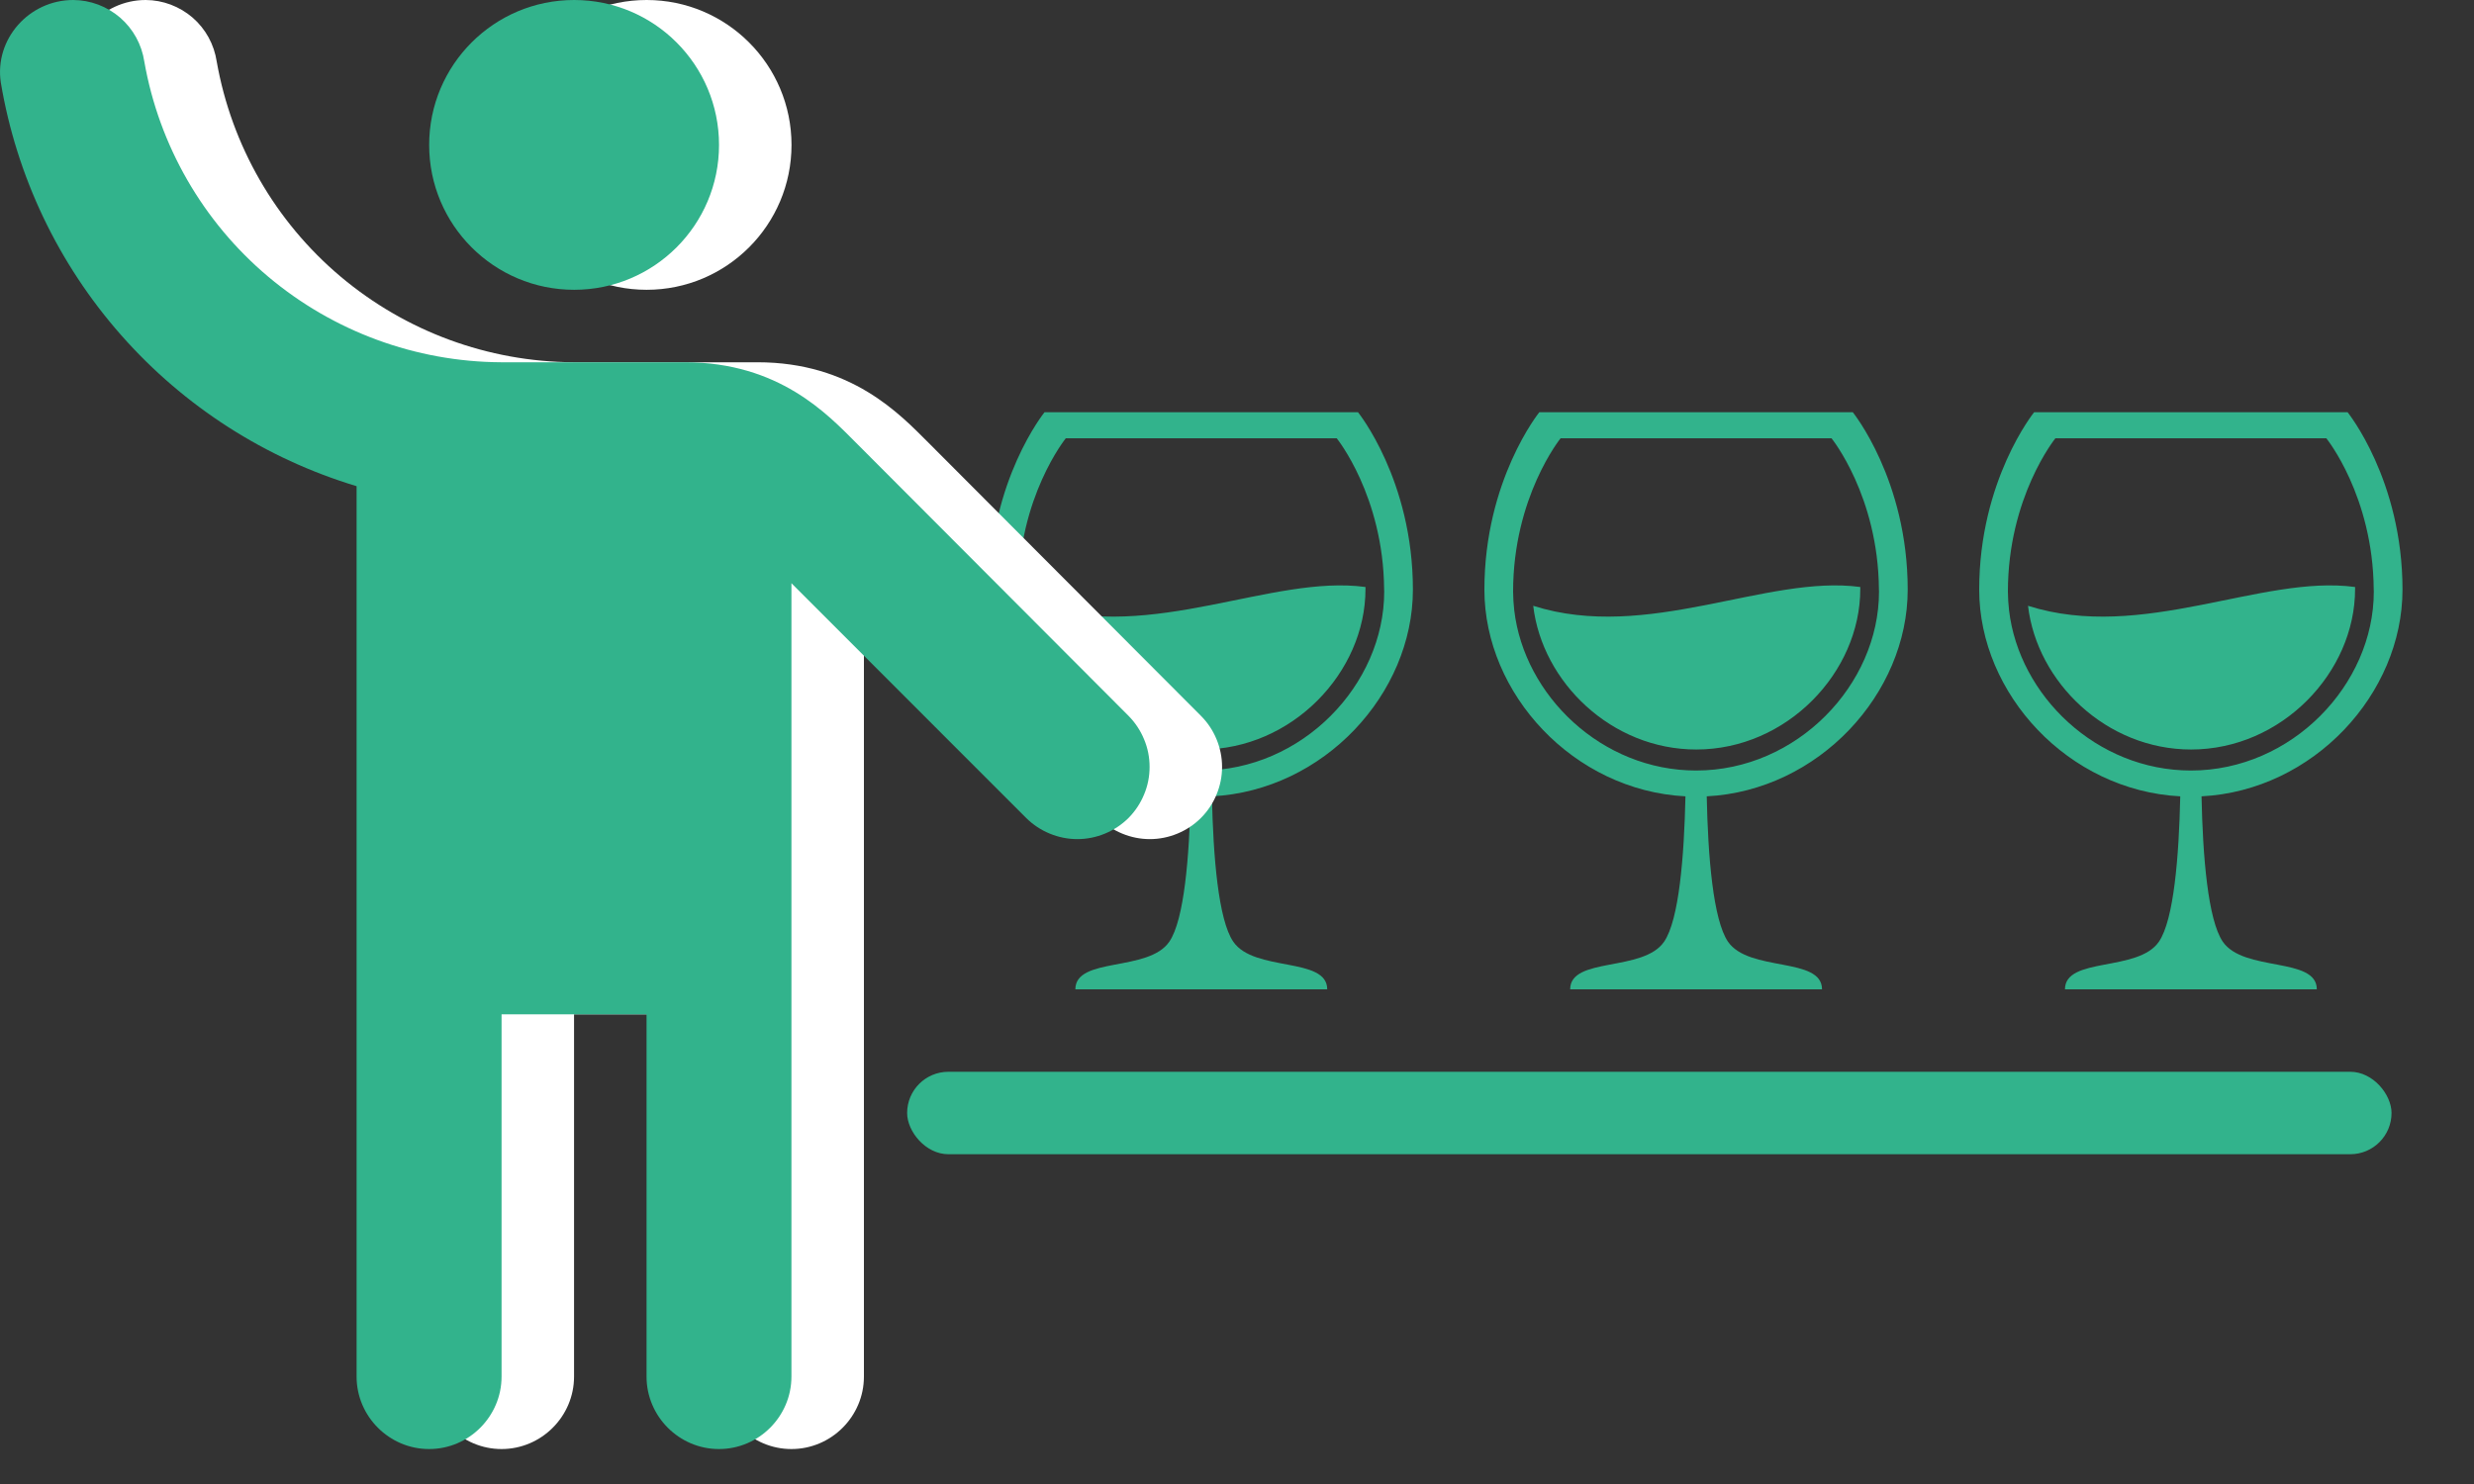 <svg width="30" height="18" viewBox="0 0 30 18" fill="none" xmlns="http://www.w3.org/2000/svg">
<rect x="0" y="0" width="30" height="18" fill="#333333" stroke="none"/>
<path d="M12.592 7.348C12.701 8.277 13.544 9.091 14.569 9.091C15.668 9.091 16.558 8.155 16.558 7.145C16.558 7.136 16.558 7.128 16.558 7.12C15.424 6.966 13.979 7.789 12.592 7.348Z" fill="#32B38C"/>
<path d="M17.133 7.152C17.133 5.822 16.467 5 16.467 5H12.666C12.666 5 12 5.823 12 7.152C12 8.415 13.08 9.589 14.438 9.659C14.422 10.393 14.36 11.156 14.18 11.421C13.927 11.794 13.04 11.602 13.04 12H16.094C16.094 11.602 15.207 11.794 14.954 11.421C14.774 11.156 14.711 10.393 14.696 9.659C16.053 9.589 17.133 8.415 17.133 7.152ZM14.567 9.346C13.424 9.346 12.484 8.439 12.362 7.403C12.353 7.328 12.348 7.252 12.348 7.176C12.348 6.027 12.924 5.316 12.924 5.316H16.209C16.21 5.317 16.775 6.015 16.784 7.148C16.784 7.158 16.785 7.167 16.785 7.176C16.785 8.303 15.792 9.346 14.567 9.346Z" fill="#32B38C"/>
<path d="M18.592 7.348C18.701 8.277 19.544 9.091 20.569 9.091C21.668 9.091 22.558 8.155 22.558 7.145C22.558 7.136 22.558 7.128 22.558 7.12C21.424 6.966 19.98 7.789 18.592 7.348Z" fill="#32B38C"/>
<path d="M23.133 7.152C23.133 5.822 22.467 5 22.467 5H18.666C18.666 5 18 5.823 18 7.152C18 8.415 19.08 9.589 20.438 9.659C20.422 10.393 20.36 11.156 20.18 11.421C19.927 11.794 19.04 11.602 19.04 12H22.094C22.094 11.602 21.207 11.794 20.953 11.421C20.774 11.156 20.711 10.393 20.696 9.659C22.053 9.589 23.133 8.415 23.133 7.152ZM20.567 9.346C19.424 9.346 18.484 8.439 18.362 7.403C18.353 7.328 18.349 7.252 18.348 7.176C18.348 6.027 18.924 5.316 18.924 5.316H22.209C22.21 5.317 22.775 6.015 22.784 7.148C22.784 7.158 22.785 7.167 22.785 7.176C22.785 8.303 21.792 9.346 20.567 9.346Z" fill="#32B38C"/>
<path d="M24.592 7.348C24.701 8.277 25.544 9.091 26.569 9.091C27.668 9.091 28.558 8.155 28.558 7.145C28.558 7.136 28.558 7.128 28.558 7.12C27.424 6.966 25.98 7.789 24.592 7.348Z" fill="#32B38C"/>
<path d="M29.133 7.152C29.133 5.822 28.467 5 28.467 5H24.666C24.666 5 24 5.823 24 7.152C24 8.415 25.08 9.589 26.438 9.659C26.422 10.393 26.36 11.156 26.18 11.421C25.927 11.794 25.04 11.602 25.04 12H28.094C28.094 11.602 27.207 11.794 26.953 11.421C26.774 11.156 26.711 10.393 26.696 9.659C28.053 9.589 29.133 8.415 29.133 7.152ZM26.567 9.346C25.424 9.346 24.484 8.439 24.362 7.403C24.353 7.328 24.349 7.252 24.348 7.176C24.348 6.027 24.924 5.316 24.924 5.316H28.209C28.21 5.317 28.775 6.015 28.784 7.148C28.784 7.158 28.785 7.167 28.785 7.176C28.785 8.303 27.792 9.346 26.567 9.346Z" fill="#32B38C"/>
<path d="M7.841 3.515C8.811 3.515 9.598 2.728 9.598 1.758C9.598 0.787 8.811 0 7.841 0C6.87 0 6.083 0.787 6.083 1.758C6.083 2.728 6.87 3.515 7.841 3.515Z" fill="white"/>
<path d="M11.258 5.369C10.915 5.027 10.327 4.394 9.184 4.394H6.952C5.918 4.388 4.92 4.02 4.129 3.354C3.339 2.688 2.808 1.765 2.628 0.747C2.597 0.54 2.494 0.351 2.336 0.214C2.178 0.078 1.976 0.001 1.767 0C1.231 0 0.809 0.475 0.888 1.002C1.08 2.139 1.585 3.2 2.348 4.065C3.11 4.93 4.099 5.564 5.203 5.897V16.697C5.203 17.18 5.599 17.576 6.082 17.576C6.565 17.576 6.961 17.18 6.961 16.697V12.303H8.718V16.697C8.718 17.18 9.114 17.576 9.597 17.576C10.081 17.576 10.476 17.18 10.476 16.697V7.074L13.323 9.922C13.405 10.003 13.501 10.067 13.608 10.111C13.714 10.155 13.828 10.178 13.943 10.178C14.058 10.178 14.172 10.155 14.278 10.111C14.384 10.067 14.481 10.003 14.562 9.922C14.644 9.84 14.708 9.744 14.752 9.637C14.796 9.531 14.819 9.417 14.819 9.302C14.819 9.187 14.796 9.073 14.752 8.967C14.708 8.86 14.644 8.764 14.562 8.682L11.258 5.369Z" fill="white"/>
<path d="M6.962 3.515C7.932 3.515 8.719 2.728 8.719 1.758C8.719 0.787 7.932 0 6.962 0C5.991 0 5.204 0.787 5.204 1.758C5.204 2.728 5.991 3.515 6.962 3.515Z" fill="#32B38C"/>
<path d="M10.379 5.369C10.037 5.027 9.448 4.394 8.305 4.394H6.073C5.04 4.388 4.041 4.02 3.25 3.354C2.46 2.688 1.929 1.765 1.75 0.747C1.719 0.54 1.615 0.351 1.457 0.214C1.299 0.078 1.097 0.001 0.888 0C0.352 0 -0.07 0.475 0.01 1.002C0.201 2.139 0.706 3.2 1.469 4.065C2.231 4.93 3.22 5.564 4.324 5.897V16.697C4.324 17.18 4.72 17.576 5.203 17.576C5.687 17.576 6.082 17.18 6.082 16.697V12.303H7.84V16.697C7.84 17.18 8.235 17.576 8.718 17.576C9.202 17.576 9.597 17.18 9.597 16.697V7.074L12.444 9.922C12.526 10.003 12.622 10.067 12.729 10.111C12.835 10.155 12.949 10.178 13.064 10.178C13.179 10.178 13.293 10.155 13.399 10.111C13.506 10.067 13.602 10.003 13.684 9.922C13.765 9.84 13.829 9.744 13.873 9.637C13.918 9.531 13.94 9.417 13.94 9.302C13.94 9.187 13.918 9.073 13.873 8.967C13.829 8.86 13.765 8.764 13.684 8.682L10.379 5.369Z" fill="#32B38C"/>
<rect x="11" y="13" width="18" height="1" rx="0.5" fill="#32B38C"/>
</svg>
